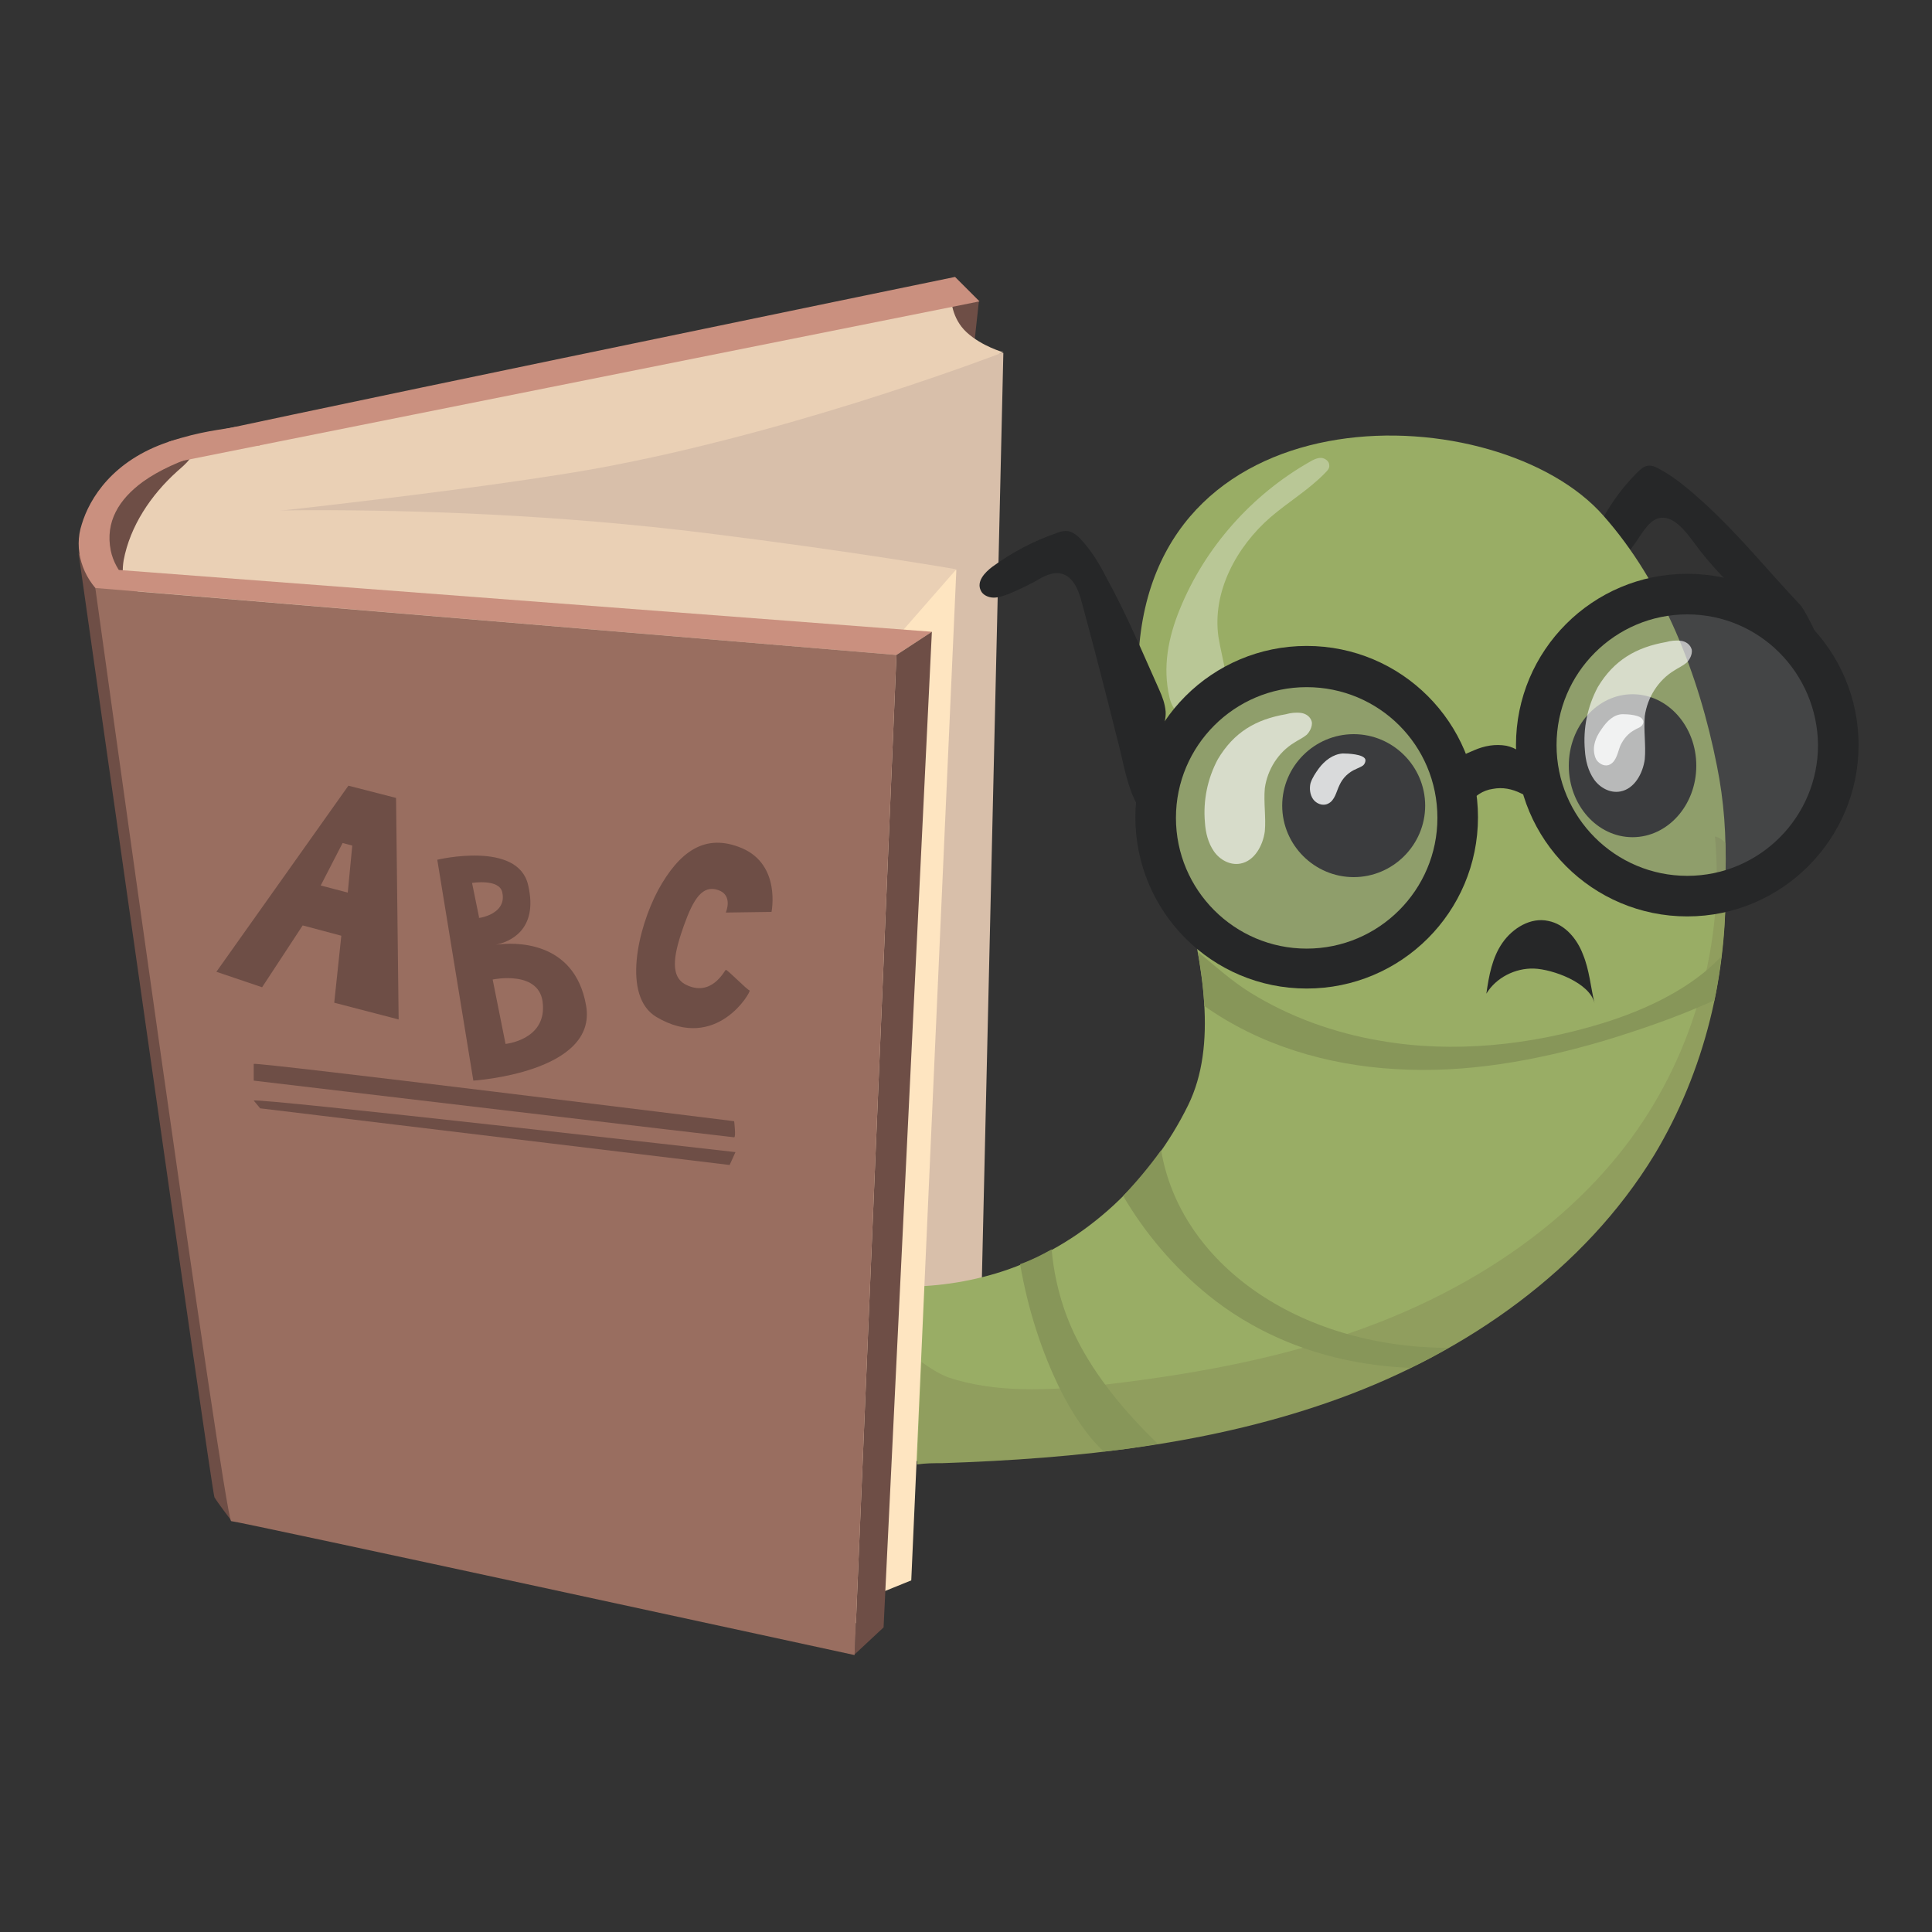 <?xml version="1.0" encoding="utf-8"?>
<!-- Generator: Adobe Illustrator 27.4.0, SVG Export Plug-In . SVG Version: 6.00 Build 0)  -->
<svg version="1.1" id="katman_1" xmlns="http://www.w3.org/2000/svg" xmlns:xlink="http://www.w3.org/1999/xlink" x="0px" y="0px"
	 viewBox="0 0 300 300" style="enable-background:new 0 0 300 300;" xml:space="preserve">
<rect x="0" y="0" width="300" height="300" fill="#333333" stroke="none"/>
<style type="text/css">
	.st0{fill:#6E4E46;}
	.st1{fill:#262728;}
	.st2{fill:#D8BFAA;}
	.st3{fill:#99AD65;}
	.st4{fill:#FEE5C1;}
	.st5{fill:#EAD0B5;}
	.st6{fill:#CA907F;}
	.st7{fill:#996E60;}
	.st8{opacity:0.32;fill:#FFFFFF;}
	.st9{fill:#FFFFFF;}
	.st10{fill:#909E5E;}
	.st11{fill:#879659;}
	.st12{opacity:0.27;fill:#76787B;}
	.st13{opacity:0.64;fill:#FFFFFF;}
</style>
<g>
	<polygon class="st0" points="152,46.8 149.2,72.4 132.7,50.2 152,46.8 	"/>
	<path class="st1" d="M263,84.2c-1.4-1.9-3.1-4-5.1-3.8c-1.5,0.2-2.4,1.6-3.3,2.9c-0.8,1.3-1.8,2.5-2.7,3.7
		c-0.5,0.6-1.1,1.3-1.9,1.6c-0.8,0.3-1.7,0.2-2.4-0.5c-1.3-1.3-0.8-3.4-0.1-4.9c1.7-3.7,3.9-7,6.6-9.7c0.6-0.6,1.2-1.2,2-1.2
		c0.6,0,1.2,0.3,1.7,0.6c2.4,1.3,4.6,3.2,6.7,5.1c5.6,5.1,9.9,10.5,15.1,16c0.9,1,4.3,8,4.5,10.2c0.2,2.2,0.8,4.4,1.6,6.5
		c0.7,1.8,2.2,7-0.8,3.9c-2.5-2.7-2.9-8.7-5.1-11.7C275,95.9,268.1,91.3,263,84.2z"/>
	<path class="st2" d="M155.8,54.8L152,218.6c0,0,6.1,4.3-27.7,9.3c-33.8,5-84-15.9-84-15.9L30.1,78.3l52.3-14.5L155.8,54.8
		L155.8,54.8z"/>
	<path class="st3" d="M267.9,135.4c0.2-5.5-0.2-11.1-1.3-16.5c-2.8-14.2-8.4-28.4-17.6-38.8c-16.2-18.5-69.9-20.3-72.2,21.7
		c-1.1,20.2,16.8,51.2,7.7,69.8c-5.7,11.6-15.7,21.2-27.9,25.5c-10.3,3.6-22,3.6-32.3-0.1c-4.7-1.7-7.3-4.6-12.7-4.5
		c-4.9,0.1-9.7,1.8-13.5,4.9c-1,0.8-2,1.8-2.5,3c-0.7,1.6-0.7,3.4-0.3,5.1c1.6,8.2,9,14.1,16.8,17.2c10.8,4.3,22.7,4.4,34.2,4.1
		c21-0.7,42.1-2.9,61.8-10.1c19.7-7.2,37.9-19.9,48.8-37.8C264.8,165.8,268.4,150.5,267.9,135.4z"/>
	<polygon class="st4" points="148.5,88.5 141.5,245.4 129.9,250.1 127.6,91.3 148.5,88.5 	"/>
	<path class="st5" d="M23.2,81.3c1.1,0.2,52.7-5.2,72.3-9.1c30.3-5.9,60.3-17.5,60.3-17.5s-3.3-0.9-5.7-3.1
		c-2.4-2.2-2.4-5.3-2.4-5.3L30.1,68.7c0,0-5.1,2-6.9,3.5c-1.8,1.5-3.5,8-3.5,8L23.2,81.3z"/>
	<path class="st5" d="M21.9,80c0,0,41.3-3,87.9,2.8c22.6,2.8,38.7,5.6,38.7,5.6l-8.4,9.6l-4.9,154.5c0,0-97.3-19.5-97.7-20.1
		c-0.4-0.7-21.3-146.6-21.3-146.6L21.9,80L21.9,80z"/>
	<path class="st0" d="M19.8,90.7c-0.9-0.9-0.8-2.4-0.6-3.7c1-5.3,4.2-10.1,8.3-13.8c1-0.9,2.2-1.8,2.6-3.2
		c-3.7-1.2-7.9,0.6-10.4,3.7c-2.4,3-3.3,7.1-3.4,11c0,0.9,0,1.8,0.3,2.6c0.3,0.8,0.9,1.5,1.8,1.7L19.8,90.7z"/>
	<path class="st6" d="M26.2,68.6c0.8-0.6,122.1-25.6,122.1-25.6l3.8,3.8l-127,25.4L26.2,68.6L26.2,68.6z"/>
	<path class="st0" d="M12.2,85.9c0,0,20.7,145.9,21.1,146.6c0.4,0.7,2.6,3.6,2.6,3.6L20.9,95.1L12.2,85.9L12.2,85.9z"/>
	<polygon class="st6" points="18.4,88.5 144.7,98.1 139.2,101.7 16.3,91.4 	"/>
	<path class="st6" d="M15.9,92.4c-3.1-2.7-4.5-7.1-3.2-11c1.2-4,4.8-9.9,13.5-12.8c5.1-1.7,8.4-1.9,10.3-2.3
		c1.3-0.3,4.3,1.7,3.8,2.9c-4.6-0.4-13.1,2-18.1,5.6c-3.7,2.7-5.9,6.2-5,10.7c0.7,3.4,3.5,5.9,6.2,8.1c-2.6,0.3-5.3,0-7.8-1
		c0.6-0.4,1.3-0.7,1.9-1.1L15.9,92.4z"/>
	<polygon class="st0" points="139.2,101.7 144.7,98.1 137.2,252.7 132.7,256.9 	"/>
	<path class="st7" d="M14.8,91.3c0,0,20.1,144.9,21.1,144.9c1,0,96.8,20.8,96.8,20.8l6.5-155.3L14.8,91.3z"/>
	<path class="st0" d="M61.5,123.9l-7.4-1.9l-20.5,28.9l7.1,2.4l6.3-9.6l6,1.6l-1.1,10.4l10,2.6L61.5,123.9z M49.8,137.5l3.4-6.6
		l1.5,0.4l-0.7,7.3L49.8,137.5z"/>
	<path class="st0" d="M91,156.1c-1.8-10.2-11.3-9.8-14-9.4c1.9-0.4,6.7-2.1,5-9.3c-1.6-6.9-14.1-3.9-14.1-3.9l5.6,34.3
		C73.4,167.8,92.9,166.6,91,156.1z M74.4,142.5l-1.1-5.4c0,0,4.3-0.7,4.7,1.5C78.8,142.3,73.4,142.7,74.4,142.5z M78.5,162.1l-2-10
		c0,0,7.5-1.6,7.8,3.9C84.7,161.5,78.5,162.1,78.5,162.1z"/>
	<path class="st0" d="M119.8,141.6c0,0,1.5-7.3-4.6-9.9c-5.7-2.4-9.7,0.5-13,6.5c-3.2,6-5.6,16.5-0.3,19.7c9.4,5.6,14.8-4,14.5-4.1
		c-0.4-0.1-3.5-3.3-3.7-3.2c-0.2,0.1-2.2,4.3-6.2,2.3c-2.8-1.4-1.6-5.5-0.3-9.2c1.5-4.2,2.9-6.3,5.3-5.5c2.4,0.8,1.2,3.5,1.2,3.5
		L119.8,141.6z"/>
	<path class="st0" d="M39.4,165.2c0.6-0.3,74.6,8.9,74.6,8.9s0.3,2.5,0,2.5c-0.3,0-74.6-8.8-74.6-8.8V165.2z"/>
	<path class="st0" d="M39.4,170.9c0.3-0.5,74.8,8,74.8,8l-0.9,2l-72.9-8.8L39.4,170.9z"/>
	<path class="st1" d="M238.2,150.4c-2.9-0.1-5.9,1.4-7.4,3.9c0.4-2.8,0.9-5.6,2.5-7.9c1.6-2.3,4.4-4,7.1-3.4
		c2.6,0.5,4.5,2.8,5.4,5.2c1,2.4,1.2,5.1,1.8,7.6C246.9,152.6,241.1,150.5,238.2,150.4z"/>
	<path class="st8" d="M189.4,110c1-1.6,1.1-3.6,0.9-5.5c-0.3-1.9-0.8-3.7-1.1-5.6c-1-7,2.8-14,8.1-18.6c2.8-2.4,6-4.3,8.5-6.9
		c0.3-0.3,0.7-0.7,0.6-1.2c0-0.6-0.7-1.1-1.3-1.1c-0.6,0-1.2,0.3-1.7,0.6c-9,5.1-16.3,13.3-20.2,22.9c-1.8,4.4-2.7,9-1.6,13.7
		C182.4,112,186.9,113.9,189.4,110z"/>
	<g>
		<path class="st1" d="M221.3,125.1c0,6.1-5,11.1-11.1,11.1c-6.1,0-11.1-5-11.1-11.1c0-6.1,5-11.1,11.1-11.1
			C216.3,114,221.3,119,221.3,125.1z"/>
		<path class="st9" d="M204.8,119.3c-0.5,0.7-1,1.4-1.3,2.3c-0.2,0.8-0.1,1.8,0.4,2.5c0.5,0.7,1.5,1.1,2.3,0.7
			c1.1-0.5,1.3-1.9,1.8-2.9c0.5-1.1,1.4-2,2.6-2.5c0.4-0.2,0.7-0.3,1-0.5c0.3-0.2,0.5-0.7,0.4-1c-0.3-0.8-2.7-0.9-3.5-0.9
			C207,117.1,205.7,118.1,204.8,119.3z"/>
	</g>
	<g>
		<ellipse class="st1" cx="253.5" cy="118.9" rx="9.9" ry="11.1"/>
		<path class="st9" d="M248.7,113.2c-0.5,0.7-0.9,1.4-1.1,2.3c-0.2,0.8-0.1,1.8,0.3,2.5c0.5,0.7,1.4,1.1,2.1,0.7
			c1-0.5,1.2-1.9,1.6-2.9c0.5-1.1,1.3-2,2.3-2.5c0.3-0.2,0.7-0.3,0.9-0.5c0.3-0.2,0.5-0.7,0.3-1c-0.3-0.8-2.4-0.9-3.1-0.9
			C250.6,110.9,249.5,112,248.7,113.2z"/>
	</g>
	<path class="st1" d="M228.9,116.5c1.6-0.7,3.3-1,5-0.7c2.9,0.6,5.2,3.6,5,6.6c0,0.3-0.1,0.6-0.3,0.9c-0.5,0.7-1.6,0.3-2.4-0.1
		c-1.4-0.7-2.9-1-4.4-0.7c-1.5,0.2-2.9,1.1-3.7,2.4c-0.3,0.5-0.5,1-0.8,1.4c-0.3,0.4-0.8,0.8-1.4,0.7c-0.6,0-1.1-0.6-1.3-1.1
		c-0.2-0.6-0.1-1.2-0.1-1.8c0.1-1.4-0.2-3.6,0.4-4.9C225.5,117.9,227.7,117,228.9,116.5z"/>
	<path class="st1" d="M168,93.6c-0.5-1.9-1.3-4-3.1-4.5c-1.4-0.4-2.9,0.4-4.2,1.2c-1.3,0.7-2.6,1.3-4,1.9c-0.8,0.3-1.6,0.6-2.4,0.6
		c-0.8,0-1.7-0.4-2-1.1c-0.7-1.4,0.6-2.8,1.8-3.7c3-2.2,6.4-4,9.9-5.2c0.7-0.3,1.6-0.5,2.3-0.2c0.5,0.2,1,0.6,1.4,1
		c1.7,1.8,3,3.9,4.1,6.1c3.1,5.6,5.6,11.6,8.2,17.4c0.5,1.1,0.9,2.2,1,3.4c0.1,1.9-0.9,3.6-1.6,5.4c-0.7,1.7-1,3.6-1.1,5.4
		c0,1.6-0.8,6-2.2,2.7c-1.3-2.8-1.8-6.3-2.6-9.2C171.7,107.6,169.9,100.6,168,93.6z"/>
	<path class="st10" d="M146.3,227.2c21-0.7,42.1-2.9,61.8-10.1c19.7-7.2,37.9-19.9,48.8-37.8c7.8-13,11.5-28.2,11-43.4
		c0.1-1.7,0.1-3.3,0-5c-0.4-0.5-1-0.9-1.6-1c1.5,16.4-3.2,33.4-12.9,46.7c-9.1,12.5-22.4,21.7-36.7,27.7c-14.3,6-29.7,8.9-45.1,10.7
		c-4.3,0.5-8.7,0.8-13,0.7c-3.8-0.1-7.7-0.6-11.3-1.8c-1.6-0.6-2.9-1.5-4.2-2.4l-0.7,15.9C143.7,227.2,145,227.2,146.3,227.2z"/>
	<g>
		<path class="st11" d="M248.8,158.9c-11.1,3.4-23.1,4.7-34.5,2.7c-7.1-1.2-14.1-3.7-20.2-7.5c-2.9-1.8-5.4-4.1-8.1-6.3
			c0.5,2.9,0.9,5.7,1,8.4c8.6,6.1,19.1,9.2,29.6,9.8c11,0.7,22-1.3,32.5-4.4c5.6-1.7,11.1-3.6,16.5-6c0.2-0.1,0.4-0.2,0.6-0.2
			c0.5-2.3,0.8-4.6,1.1-6.9C262.6,153.5,255.6,156.8,248.8,158.9z"/>
		<path class="st11" d="M167.1,207.7c-2.1-4.2-3.4-9-3.8-13.7c-1.6,0.9-3.2,1.7-4.9,2.3c1.2,6.9,3.3,13.6,6.4,19.8
			c1.7,3.3,3.9,6.8,6.6,9.3c2.8-0.3,5.6-0.7,8.4-1.2C174.9,219.5,170.1,213.8,167.1,207.7z"/>
		<path class="st11" d="M180.3,178.6c-1.8,2.5-3.8,4.9-5.9,7.1c3.4,5.8,7.9,11.1,13.2,15.4c5.9,4.8,16.2,10.7,31.4,11.3
			c2-0.9,4-2,5.9-3.1C201.3,209.2,183.2,196,180.3,178.6z"/>
	</g>
	<g>
		<circle class="st12" cx="262" cy="115.7" r="22.9"/>
		<g>
			<path class="st1" d="M262,142.3c-14.7,0-26.6-11.9-26.6-26.6c0-14.7,11.9-26.6,26.6-26.6c14.7,0,26.6,11.9,26.6,26.6
				C288.6,130.3,276.7,142.3,262,142.3z M262,95.4c-11.2,0-20.3,9.1-20.3,20.3c0,11.2,9.1,20.3,20.3,20.3c11.2,0,20.3-9.1,20.3-20.3
				C282.2,104.5,273.2,95.4,262,95.4z"/>
		</g>
		<path class="st13" d="M248.1,106.7c-1.6,3-2.3,6.4-2,9.8c0.1,1.6,0.5,3.2,1.4,4.5c0.9,1.3,2.5,2.2,4.1,1.9c2.2-0.4,3.5-2.8,3.8-5
			c0.2-2.2-0.2-4.5,0-6.7c0.4-2.9,2.1-5.6,4.6-7.1c0.6-0.4,1.3-0.7,1.9-1.2c0.5-0.5,0.9-1.3,0.8-2c-0.2-0.8-0.9-1.3-1.7-1.4
			c-0.8-0.1-1.6,0-2.3,0.2C254.1,100.5,250.6,102.5,248.1,106.7z"/>
	</g>
	<g>
		<circle class="st12" cx="202.9" cy="126.9" r="22.9"/>
		<g>
			<path class="st1" d="M202.9,153.5c-14.7,0-26.6-11.9-26.6-26.6c0-14.7,11.9-26.6,26.6-26.6c14.7,0,26.6,11.9,26.6,26.6
				C229.5,141.6,217.6,153.5,202.9,153.5z M202.9,106.7c-11.2,0-20.3,9.1-20.3,20.3c0,11.2,9.1,20.3,20.3,20.3
				c11.2,0,20.3-9.1,20.3-20.3C223.2,115.7,214.1,106.7,202.9,106.7z"/>
		</g>
		<path class="st13" d="M189.1,117.9c-1.6,3-2.3,6.4-2,9.8c0.1,1.6,0.5,3.2,1.4,4.5c0.9,1.3,2.5,2.2,4.1,1.9c2.2-0.4,3.5-2.8,3.8-5
			c0.2-2.2-0.2-4.5,0-6.7c0.4-2.9,2.1-5.6,4.6-7.1c0.6-0.4,1.3-0.7,1.9-1.2c0.5-0.5,0.9-1.3,0.8-2c-0.2-0.8-0.9-1.3-1.7-1.4
			c-0.8-0.1-1.6,0-2.3,0.2C195,111.7,191.6,113.7,189.1,117.9z"/>
	</g>
</g>
</svg>
